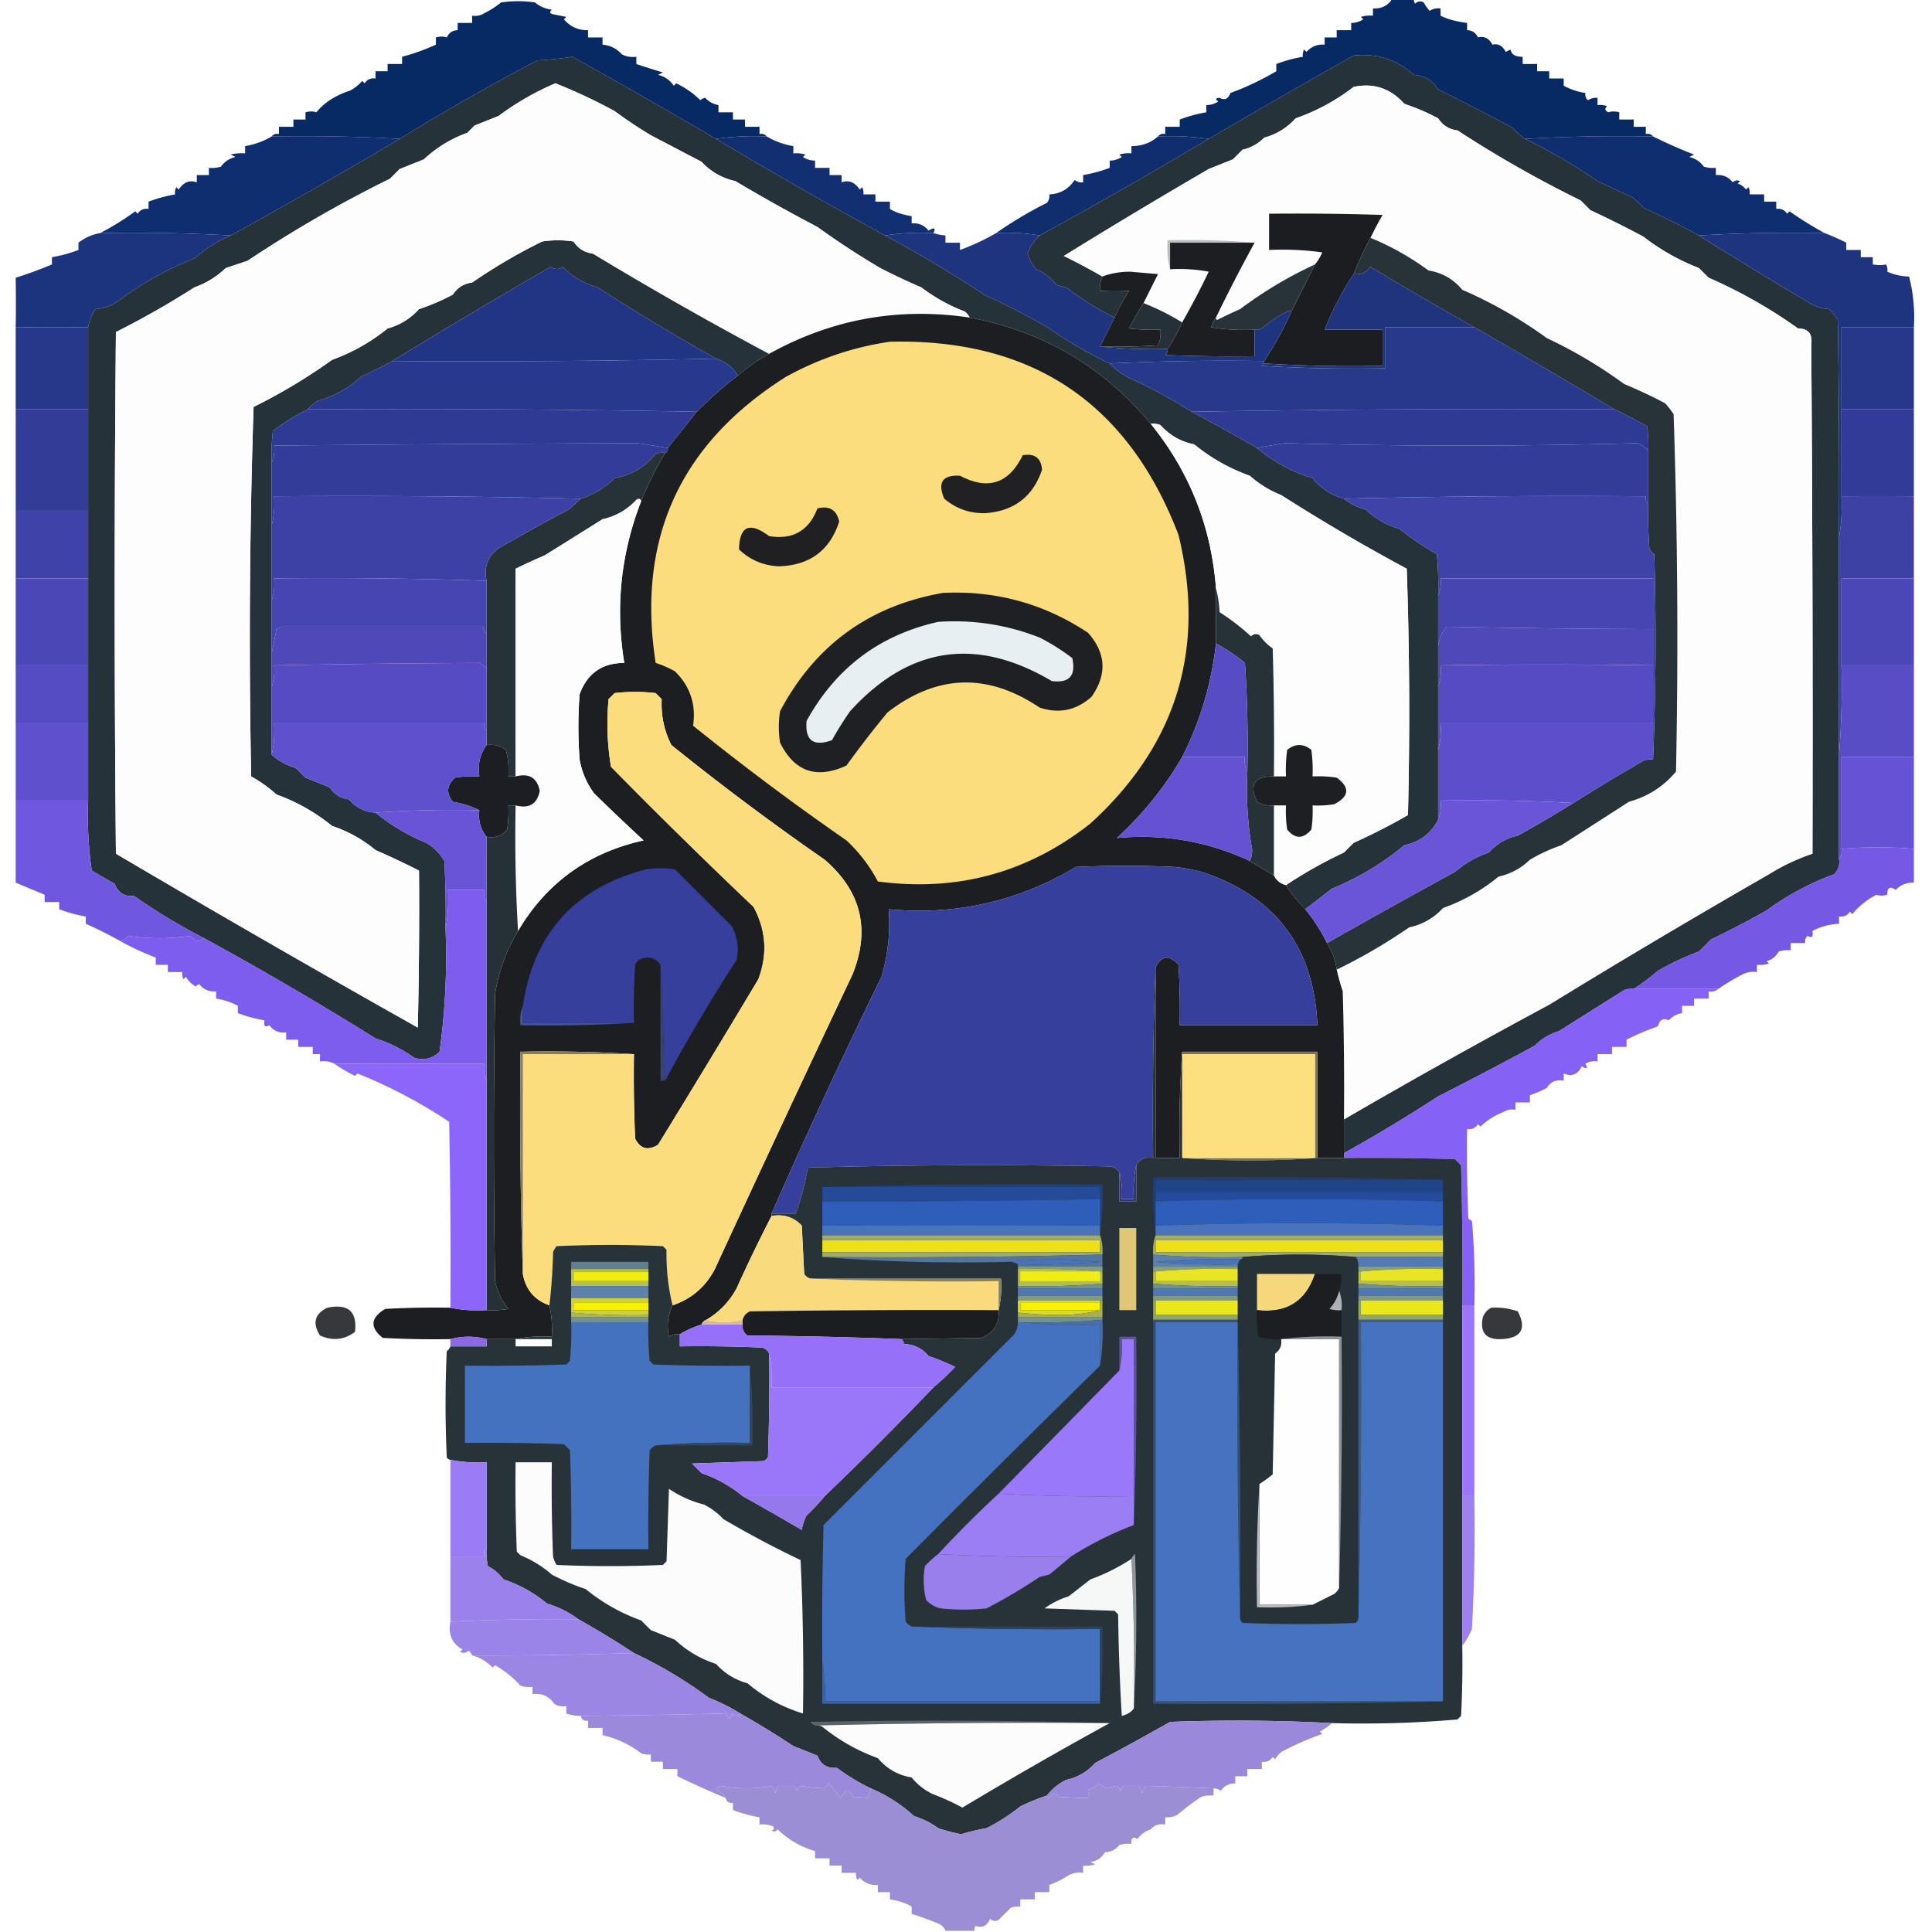 <?xml version="1.0" encoding="UTF-8"?><svg xmlns="http://www.w3.org/2000/svg" width="800" height="800" style="shape-rendering:geometricPrecision;text-rendering:geometricPrecision;image-rendering:optimizeQuality;fill-rule:evenodd;clip-rule:evenodd"><path style="opacity:1" fill="#263239" d="M631.5 57.5a226.654 226.654 0 0 1 30 17.5l15 7 4 4a329.667 329.667 0 0 1 23 11.5 2083.255 2083.255 0 0 0 45 27.5c2.71 1.747 5.71 2.747 9 3a36.078 36.078 0 0 1 3.5 4.5c.5 29.998.667 59.998.5 90v133c.396 2.544-.271 4.711-2 6.5a113.606 113.606 0 0 0-28 15 377.475 377.475 0 0 1-23 12l-5 5a112.343 112.343 0 0 0-17 8 98.54 98.54 0 0 1-10 7.5 8.43 8.43 0 0 0-4 .5 10892.14 10892.14 0 0 0-27 17c-3.81 1.13-7.143 3.13-10 6a1614.434 1614.434 0 0 1-40 21 649.768 649.768 0 0 1-39 23.5v-14a2926.69 2926.69 0 0 1 85-47.5 3660.5 3660.5 0 0 1 91-54 84.545 84.545 0 0 1 18-8.5c.167-70.334 0-140.667-.5-211 .564-4.29-1.269-6.457-5.5-6.5a203.265 203.265 0 0 0-37-21l-4-4a91.311 91.311 0 0 1-23-13 457.332 457.332 0 0 0-22-11l-4-4a483.026 483.026 0 0 1-51-29c-3.415-.406-6.082-2.072-8-5a90.401 90.401 0 0 0-14-6c-5.722-6.435-12.722-8.768-21-7-7.36 5.663-15.36 9.996-24 13-3.619 3.977-7.952 6.644-13 8-2.537 2.546-5.537 4.212-9 5l-4 4-10 4a2551.356 2551.356 0 0 0-60 36 247.275 247.275 0 0 1 16 8.5c-.841 1.879-1.175 3.879-1 6 4.13-.251 8.13-.251 12 0a88.153 88.153 0 0 0-6 11 125.293 125.293 0 0 1-20-12.5l-4-1c-2.287-2.962-5.12-5.129-8.5-6.5-1.633-1.953-2.799-4.12-3.5-6.5 1.046-2.886 2.713-5.386 5-7.5a2196.258 2196.258 0 0 0 70-40 3916.491 3916.491 0 0 1 60-34.5c9.584-1.031 17.918 1.636 25 8 4.302.286 7.635 2.286 10 6a1126.1 1126.1 0 0 1 31 16 31.418 31.418 0 0 0 5 4.5Z"/><path style="opacity:1" fill="#263239" d="M296.5 57.5a2093.574 2093.574 0 0 0 70 40 518.075 518.075 0 0 1 41 24.5 312.387 312.387 0 0 1 27 14 168.046 168.046 0 0 0 25 14.5 35.406 35.406 0 0 0 7 5.5 211.964 211.964 0 0 1 27 14.5 960.746 960.746 0 0 1 27 15c6.761 5.716 14.428 9.883 23 12.5 3.486 4.207 7.819 7.04 13 8.5 2.619 2.085 5.619 3.585 9 4.5 4.015 3.785 8.681 6.452 14 8a122.618 122.618 0 0 0 15.5 10.5c.499 5.657.666 11.324.5 17v93c-2.961 5.659-7.627 9.159-14 10.5a114.425 114.425 0 0 1-30 18 1235.95 1235.95 0 0 0-11 8.5 57.731 57.731 0 0 1-8-10 186.207 186.207 0 0 1 24-13.5l4-4a249.84 249.84 0 0 0 22.5-11.5c.833-34.005.667-68.005-.5-102a803.828 803.828 0 0 1-52-30.5c-4.758-1.884-9.092-4.551-13-8-8.449-3.02-16.115-7.353-23-13-5.521-1.096-10.187-3.762-14-8a8.43 8.43 0 0 0-4-.5c-19.682-23.676-44.682-38.343-75-44-.453-.958-1.119-1.792-2-2.5a71.52 71.52 0 0 1-18-10 265.064 265.064 0 0 1-17-8 337.282 337.282 0 0 1-26-17 731.874 731.874 0 0 1-34-19c-5.487-1.208-10.154-3.875-14-8a24672.35 24672.35 0 0 1-21-11 179.568 179.568 0 0 1-15-10A228.066 228.066 0 0 0 230 34.5 112.066 112.066 0 0 0 206.5 48l-10 4-3 3c-6.771 2.445-12.771 6.111-18 11l-10 4-4 4a520.666 520.666 0 0 0-59 34l-9 3c-3.796 3.592-8.13 6.259-13 8A361.546 361.546 0 0 1 48 137.5c-.667 72-.667 144 0 216a7214.146 7214.146 0 0 0 125 72c.5-21.664.667-43.331.5-65a340.197 340.197 0 0 0-18-8.5 55.63 55.63 0 0 0-18-10 78.488 78.488 0 0 0-23-13 56.965 56.965 0 0 0-10.5-7.5 2946.23 2946.23 0 0 1 1-153 230.435 230.435 0 0 0 32.5-19.5c8.372-3.019 16.038-7.352 23-13 5.093-1.382 9.426-4.049 13-8a90.42 90.42 0 0 0 14-6c1.918-2.928 4.585-4.594 8-5a226.438 226.438 0 0 1 29-17 42.498 42.498 0 0 1 13 0c1.918 2.928 4.585 4.594 8 5a1566.61 1566.61 0 0 0 73 41.5 82.955 82.955 0 0 0-13 9c-2.07-3.39-5.07-5.723-9-7a925.17 925.17 0 0 1-49-29.5c-5.603-1.533-10.436-4.366-14.5-8.5-1.604 1.149-3.27 1.149-5 0a2990.282 2990.282 0 0 0-65.5 39 288.418 288.418 0 0 1-13 6.5c-5.201 4.797-11.201 8.13-18 10-1.593.949-2.926 2.115-4 3.5a84.306 84.306 0 0 0-14.5 9 84.902 84.902 0 0 0-.5 13v121c2.791 2.568 6.124 4.401 10 5.5l4 4 10 4c1.918 2.928 4.585 4.594 8 5 2.902 3.41 6.568 5.243 11 5.5 6.336 5.182 13.336 9.349 21 12.5a20.231 20.231 0 0 1 7.5 7.5c.5 9.327.666 18.661.5 28 .689 17.198-.144 34.198-2.5 51-2.909 2.894-6.409 3.727-10.5 2.5-4.863-3.51-10.196-6.177-16-8a1406.405 1406.405 0 0 0-71-41.5 249 249 0 0 1-29-17.5c-3.96.349-6.626-1.317-8-5l-9.5-5.5a157.69 157.69 0 0 1-1.5-29v-196c.533-2.622 1.533-5.122 3-7.5 3.29-.253 6.29-1.253 9-3a133.395 133.395 0 0 1 32-18c4.616-4.007 9.616-7.174 15-9.5a2359.02 2359.02 0 0 0 70-40 954.657 954.657 0 0 1 57-32.5c4.872-.246 9.705-.746 14.5-1.5a2993.856 2993.856 0 0 1 59.5 34Z"/><path style="opacity:1" fill="#072a65" d="M317.5 56.5c-7.187-.325-14.187.009-21 1a2993.856 2993.856 0 0 0-59.5-34 138.219 138.219 0 0 1-14.5 1.5 954.657 954.657 0 0 0-57 32.5 702.833 702.833 0 0 0-53-1c.709-.904 1.709-1.237 3-1v-3h6v-3h5v-3c1.701-.466 3.201-.466 4.5 0 3.279-4.047 7.946-7.047 14-9a18.264 18.264 0 0 0 5-4l1 1c1.049-1.607 2.549-2.273 4.5-2v-3h5v-3h6v-3c4.612-1.195 9.279-2.862 14-5v-3c1.701-.466 3.201-.466 4.5 0 .908-1.939 2.408-2.939 4.5-3v-3h6v-3c1.788.285 3.455-.048 5-1a38.767 38.767 0 0 0 7-4.5 49.25 49.25 0 0 1 14 0c2.025 1.677 4.359 2.677 7 3-1.134 1.016-.801 1.683 1 2l5 1-1 1c2.622 3.073 5.955 4.573 10 4.5v3h6v3c3.191.262 5.858 1.596 8 4a9.864 9.864 0 0 0 6 1v3c3.58 1.22 7.247 2.386 11 3.5l-2 1c2.767.678 4.934 2.178 6.5 4.5l1-1c3.769 1.797 7.102 4.13 10 7a3.942 3.942 0 0 1 2-1c1.482 1.612 3.315 2.612 5.5 3v3h6v3h5v3h6v3c1.291-.237 2.291.096 3 1ZM576.5-.5h9a2.429 2.429 0 0 0 .5 2c1.049-1.017 2.216-1.184 3.5-.5a20.495 20.495 0 0 0 2.5 3.5c1.356-.88 2.856-1.214 4.5-1v3c2.822 1.432 6.489 2.432 11 3v3c2.092.061 3.592 1.061 4.5 3 2.537-.677 4.537.323 6 3 2.361-.566 4.194.434 5.5 3l2-1c.35 2.067 2.017 3.067 5 3v3h6v3h5v3h6v3a27.247 27.247 0 0 0 9 3c-.219 1.175.114 2.175 1 3a6.846 6.846 0 0 1 4-1v3a8.435 8.435 0 0 1 4 .5c-1.154.914-.987 1.747.5 2.5 1.299-.466 2.799-.466 4.5 0v3h6v3h5v3c1.291-.237 2.291.096 3 1a702.833 702.833 0 0 0-53 1 31.418 31.418 0 0 1-5-4.5 1126.1 1126.1 0 0 0-31-16c-2.365-3.714-5.698-5.714-10-6-7.082-6.364-15.416-9.031-25-8a3916.491 3916.491 0 0 0-60 34.5c-6.813-.991-13.813-1.325-21-1 .709-.904 1.709-1.237 3-1v-3h6v-3a59.031 59.031 0 0 1 11-3v-3c1.808.009 3.475-.491 5-1.5-1.388-.89-1.222-1.39.5-1.5 2.071 1.167 3.571.5 4.5-2 6.434-2.343 12.767-5.343 19-9v-3a59.031 59.031 0 0 1 11-3 4.934 4.934 0 0 1 .5-3l1 1c1.995-2.247 4.495-3.247 7.5-3v-3h5v-3h6v-3c1.808.009 3.475-.491 5-1.5l-1-1a12.936 12.936 0 0 1 5-.5v-3c3.552.188 6.219-1.145 8-4Z"/><path style="opacity:1" fill="#fdfdfd" d="M401.5 131.5c-29.431-4.379-57.098.621-83 15a1566.61 1566.61 0 0 1-73-41.5c-3.415-.406-6.082-2.072-8-5a42.498 42.498 0 0 0-13 0 226.438 226.438 0 0 0-29 17c-3.415.406-6.082 2.072-8 5a90.42 90.42 0 0 1-14 6c-3.574 3.951-7.907 6.618-13 8-6.962 5.648-14.628 9.981-23 13a230.435 230.435 0 0 1-32.5 19.5 2946.23 2946.23 0 0 0-1 153 56.965 56.965 0 0 1 10.5 7.5 78.488 78.488 0 0 1 23 13 55.63 55.63 0 0 1 18 10 340.197 340.197 0 0 1 18 8.5c.167 21.669 0 43.336-.5 65a7214.146 7214.146 0 0 1-125-72c-.667-72-.667-144 0-216A361.546 361.546 0 0 0 80.5 119c4.87-1.741 9.204-4.408 13-8l9-3a520.666 520.666 0 0 1 59-34l4-4 10-4c5.229-4.889 11.229-8.555 18-11l3-3 10-4A112.066 112.066 0 0 1 230 34.5 228.066 228.066 0 0 1 254.5 46a179.568 179.568 0 0 0 15 10 24672.35 24672.35 0 0 0 21 11c3.846 4.125 8.513 6.792 14 8a731.874 731.874 0 0 0 34 19 337.282 337.282 0 0 0 26 17 265.064 265.064 0 0 0 17 8 71.52 71.52 0 0 0 18 10c.881.708 1.547 1.542 2 2.5ZM556.5 463.5c.167-17.67 0-35.336-.5-53a90.583 90.583 0 0 1-2.5-9 226.794 226.794 0 0 0 30-17.5c5.503-1.171 10.17-3.837 14-8 8.461-3.02 16.128-7.353 23-13 5.015-1.128 9.348-3.461 13-7a70.148 70.148 0 0 1 13-6c9.313-5.969 18.646-11.969 28-18 7.819-2.16 14.319-6.327 19.5-12.5.99-49.416.657-98.75-1-148a36.078 36.078 0 0 0-3.5-4.5 197.694 197.694 0 0 0-17-8 193.115 193.115 0 0 0-32-19 182.852 182.852 0 0 0-35-20c-3.671-4.417-8.338-7.083-14-8-7.559-5.549-15.559-10.049-24-13.5a129.685 129.685 0 0 1 5-9.5c-15.663-.5-31.33-.667-47-.5v15c7.363-.331 14.697.003 22 1a18.67 18.67 0 0 1-3 5c-10.893 5.023-21.226 11.189-31 18.5a201.903 201.903 0 0 0-9.5 4.5c-.399-.228-.565-.562-.5-1a678.892 678.892 0 0 1 16-31c-11.822-.995-23.822-1.328-36-1-.317 4.202.017 8.202 1 12a64.873 64.873 0 0 1 16 1 312.11 312.11 0 0 1-11 21 102.168 102.168 0 0 0-16-8l6-12-11.5-1c-4.229.01-8.062.677-11.5 2a247.275 247.275 0 0 0-16-8.5 2551.356 2551.356 0 0 1 60-36l10-4 4-4c3.463-.788 6.463-2.454 9-5 5.048-1.356 9.381-4.023 13-8 8.64-3.004 16.64-7.337 24-13 8.278-1.768 15.278.565 21 7a90.401 90.401 0 0 1 14 6c1.918 2.928 4.585 4.594 8 5a483.026 483.026 0 0 0 51 29l4 4a457.332 457.332 0 0 1 22 11 91.311 91.311 0 0 0 23 13l4 4a203.265 203.265 0 0 1 37 21c4.231.043 6.064 2.21 5.5 6.5.5 70.333.667 140.666.5 211a84.545 84.545 0 0 0-18 8.5 3660.5 3660.5 0 0 0-91 54 2926.69 2926.69 0 0 0-85 47.5Z"/><path style="opacity:1" fill="#0f2e6f" d="M112.5 56.5c17.841-.33 35.508.003 53 1a2359.02 2359.02 0 0 1-70 40 729.596 729.596 0 0 0-54-1 110.94 110.94 0 0 0 14.5-9l1 1c1.049-1.607 2.549-2.273 4.5-2v-3a59.029 59.029 0 0 1 11-3 4.932 4.932 0 0 1 .5-3l1 1c2.015-3.065 4.515-4.065 7.5-3v-3h5v-3c1.7.16 3.366-.007 5-.5 1.478-2.057 3.478-3.39 6-4l-2-1a18.436 18.436 0 0 1 6-.5v-3c3.973-.665 7.64-1.999 11-4Z"/><path style="opacity:1" fill="#102e6e" d="M479.5 56.5c7.187-.325 14.187.009 21 1a2196.258 2196.258 0 0 1-70 40c-5.81-.99-11.81-1.323-18-1a162.94 162.94 0 0 1 21-12.5c.837-1.011 1.17-2.178 1-3.5 4.493-.216 7.993-2.216 10.5-6 1.011.837 2.178 1.17 3.5 1v-3a59.031 59.031 0 0 0 11-3v-3c1.808.009 3.475-.491 5-1.5l-1-1a12.935 12.935 0 0 1 5-.5v-3c4.262.016 7.929-1.317 11-4Z"/><path style="opacity:1" fill="#0f2e6f" d="M631.5 57.5a702.833 702.833 0 0 1 53-1 197.803 197.803 0 0 0 17 7.5l-2 1c2.522.61 4.522 1.943 6 4 1.634.493 3.301.66 5 .5v3c2.908-.238 5.242.762 7 3 .951-.826 1.951-.992 3-.5l-1 1a6.977 6.977 0 0 1 3.5 2.5l1-1c.483.948.649 1.948.5 3h6v3h5v3c1.951-.273 3.451.393 4.5 2l1-1c4.693 3.28 9.526 6.28 14.5 9a676.57 676.57 0 0 0-52 1 329.667 329.667 0 0 0-23-11.5l-4-4-15-7a226.654 226.654 0 0 0-30-17.5Z"/><path style="opacity:1" fill="#112f71" d="M296.5 57.5c6.813-.991 13.813-1.325 21-1 3.36 2.001 7.027 3.335 11 4v3c1.699-.16 3.366.007 5 .5l-1 1c1.525 1.009 3.192 1.509 5 1.5v3h6v3h5v3c2.985-1.065 5.485-.065 7.5 3l1-1c.483.948.649 1.948.5 3h5v3h6v3c2.133 1.386 5.133 2.386 9 3v3c2.908-.238 5.242.762 7 3 2.386-1.488 3.052-1.155 2 1-6.854-.324-13.521.01-20 1a2093.574 2093.574 0 0 1-70-40Z"/><path style="opacity:1" fill="#1c1d21" d="M567.5 98.5a155.307 155.307 0 0 0-7 15 125.814 125.814 0 0 0-12 23h24v15a600.937 600.937 0 0 1-49-1v-1a144.306 144.306 0 0 0 11-20l10-20a18.67 18.67 0 0 0 3-5 121.862 121.862 0 0 0-22-1v-15c15.67-.167 31.337 0 47 .5a129.685 129.685 0 0 0-5 9.5Z"/><path style="opacity:1" fill="#bcbdbe" d="M519.5 100.5h-35v11c-.983-3.798-1.317-7.798-1-12 12.178-.328 24.178.005 36 1Z"/><path style="opacity:1" fill="#273239" d="M567.5 98.5c8.441 3.451 16.441 7.951 24 13.5 5.662.917 10.329 3.583 14 8a182.852 182.852 0 0 1 35 20 193.115 193.115 0 0 1 32 19 197.694 197.694 0 0 1 17 8 36.078 36.078 0 0 1 3.5 4.5c1.657 49.25 1.99 98.584 1 148-5.181 6.173-11.681 10.34-19.5 12.5a12318.477 12318.477 0 0 1-28 18 70.148 70.148 0 0 0-13 6c-3.652 3.539-7.985 5.872-13 7-6.872 5.647-14.539 9.98-23 13-3.83 4.163-8.497 6.829-14 8a226.794 226.794 0 0 1-30 17.5 27.36 27.36 0 0 0-4-11 3609.552 3609.552 0 0 1 53-29.5c4.117-3.541 8.784-6.208 14-8 3.25-3.637 7.25-5.97 12-7a523.432 523.432 0 0 0 23-13.5 855.366 855.366 0 0 1 29-17.5 8.43 8.43 0 0 1 4-.5 1207.01 1207.01 0 0 0 .5-85l-2-2c-.5-6.325-.666-12.658-.5-19v-22a50.464 50.464 0 0 0-.5-10 270.207 270.207 0 0 0-13.5-7 3925.91 3925.91 0 0 0-58-34 1435.31 1435.31 0 0 1-43-25c-1.746 2.354-4.079 3.354-7 3a155.307 155.307 0 0 1 7-15Z"/><path style="opacity:1" fill="#1d1e22" d="M519.5 100.5a678.892 678.892 0 0 0-16 31c-.839 1.141-1.506 2.474-2 4a81.883 81.883 0 0 0 18 1v11c-12.338.167-24.671 0-37-.5.752-.671 1.086-1.504 1-2.5a86.664 86.664 0 0 0 6-11 312.11 312.11 0 0 0 11-21 64.873 64.873 0 0 0-16-1v-11h35Z"/><path style="opacity:1" fill="#273339" d="m544.5 109.5-10 20c.065-.438-.101-.772-.5-1-4.107 2-7.94 4.5-11.5 7.5a4.934 4.934 0 0 1-3 .5 81.883 81.883 0 0 1-18-1c.494-1.526 1.161-2.859 2-4-.065.438.101.772.5 1a201.903 201.903 0 0 1 9.5-4.5c9.774-7.311 20.107-13.477 31-18.5Z"/><path style="opacity:1" fill="#1c1e22" d="M473.5 125.5a158.408 158.408 0 0 0-6 10.5c4.321.499 8.654.666 13 .5.256 2.292-.077 4.459-1 6.5-7.993.5-15.993.666-24 .5l6-12a88.153 88.153 0 0 1 6-11 95.686 95.686 0 0 0-12 0c-.175-2.121.159-4.121 1-6 3.438-1.323 7.271-1.99 11.5-2l11.5 1-6 12Z"/><path style="opacity:1" fill="#1c337d" d="M41.5 96.5c18.174-.33 36.174.003 54 1-5.384 2.326-10.384 5.493-15 9.5a133.395 133.395 0 0 0-32 18c-2.71 1.747-5.71 2.747-9 3-1.467 2.378-2.467 4.878-3 7.5-9.79-.063-19.79-.063-30 0 .11-6.984.11-13.818 0-20.5a169.104 169.104 0 0 0 15-5.5v-3a58.967 58.967 0 0 0 11-3v-3c2.656-2.068 5.656-3.401 9-4Z"/><path style="opacity:1" fill="#263039" d="M473.5 125.5a102.168 102.168 0 0 1 16 8 86.664 86.664 0 0 1-6 11 222.268 222.268 0 0 1-28-1c8.007.166 16.007 0 24-.5.923-2.041 1.256-4.208 1-6.5a84.902 84.902 0 0 1-13-.5 158.408 158.408 0 0 1 6-10.5Z"/><path style="opacity:1" fill="#1f347d" d="M610.5 135.5h-37v17a651.277 651.277 0 0 1-51-1c.124-.607.457-.94 1-1a600.937 600.937 0 0 0 49 1v-15h-24a125.814 125.814 0 0 1 12-23c2.921.354 5.254-.646 7-3a1435.31 1435.31 0 0 0 43 25Z"/><path style="opacity:1" fill="#1e347e" d="M755.5 96.5a92.262 92.262 0 0 1 9 4v3h6v3h5v3c2.041.354 3.874.354 5.5 0 .483.948.649 1.948.5 3 2.836 1.276 5.836 1.942 9 2 1.758 6.835 2.425 13.835 2 21h-30v70c.322 5.858-.011 11.525-1 17 .167-30.002 0-60.002-.5-90a36.078 36.078 0 0 0-3.5-4.5c-3.29-.253-6.29-1.253-9-3a2083.255 2083.255 0 0 1-45-27.5 676.57 676.57 0 0 1 52-1Z"/><path style="opacity:.998" fill="#1d1e22" d="M401.5 131.5c30.318 5.657 55.318 20.324 75 44 16.048 19.8 25.048 42.467 27 68v23c-1.848 16.542-6.515 32.208-14 47-7.239 12.424-16.239 23.591-27 33.5 19.297-1.785 37.63 1.382 55 9.5 3.325 1.997 6.659 3.997 10 6 1.085 2.087 2.751 3.42 5 4a57.731 57.731 0 0 0 8 10 75.717 75.717 0 0 1 9 14 27.36 27.36 0 0 1 4 11 90.583 90.583 0 0 0 2.5 9c.5 17.664.667 35.33.5 53v16h-11v-44h-56a484.723 484.723 0 0 0-1 44h-10v-79c2.547-4.89 5.714-5.223 9.5-1 .5 8.327.666 16.66.5 25h57c-1.373-32.253-17.373-53.42-48-63.5a73.619 73.619 0 0 0-11-2 420.29 420.29 0 0 0-41 0c-23.901 14.266-49.734 20.1-77.5 17.5.69 9.456-.31 18.789-3 28a2634.146 2634.146 0 0 0-45.5 98v1a623.91 623.91 0 0 0-14.5 30c-2.997 5.496-7.163 9.829-12.5 13-1 .333-1.667 1-2 2-3.244.963-6.244 2.296-9 4-1.644-.214-3.144.12-4.5 1-.998-4.644-.498-8.977 1.5-13 7.804-2.633 13.638-7.633 17.5-15a13280.159 13280.159 0 0 1 57-122c7.465-18.598 3.632-34.432-11.5-47.5a1097.93 1097.93 0 0 1-63.5-47.5c-3.001-5.926-4.335-12.26-4-19l-2.5-2.5a72.464 72.464 0 0 0-17 0l-2.5 2.5a107.618 107.618 0 0 0 1 28 2424.346 2424.346 0 0 0 59 58c5.228 9.652 5.895 19.652 2 30a7110.904 7110.904 0 0 1-41.5 68.5c-4.162 2.572-7.328 1.738-9.5-2.5a612.388 612.388 0 0 1-.5-35 552.805 552.805 0 0 0-47-1 2117.57 2117.57 0 0 0 1 92c1.16 6.491 4.827 10.824 11 13a46.809 46.809 0 0 1 1 13c-5.195-.321-10.195.013-15 1h-12c-5-1.333-10-1.333-15 0-9.339.166-18.673 0-28-.5-5.432-4.324-5.099-8.324 1-12 8.994-.5 17.994-.666 27-.5 4.805.987 9.805 1.321 15 1a40.914 40.914 0 0 0 9-.5c-2.763-3.361-4.597-7.195-5.5-11.5a3538.73 3538.73 0 0 1 0-119c1.501-9.343 4.668-18.009 9.5-26 11.814-19.958 29.148-32.458 52-37.5a894.604 894.604 0 0 1-20.5-19.5c-3.09-4.182-5.09-8.849-6-14-.667-9-.667-18 0-27 3.144-8.654 9.311-12.987 18.5-13-3.764-22.981-1.431-45.315 7-67a140.01 140.01 0 0 1 10-20c.838-.342 1.172-1.008 1-2 3.97-4.976 7.97-9.976 12-15a180.487 180.487 0 0 1 17-15 82.955 82.955 0 0 1 13-9c25.902-14.379 53.569-19.379 83-15Z"/><path style="opacity:1" fill="#223584" d="M296.5 148.5a4524.43 4524.43 0 0 1-134 1 2990.282 2990.282 0 0 1 65.5-39c1.73 1.149 3.396 1.149 5 0 4.064 4.134 8.897 6.967 14.5 8.5a925.17 925.17 0 0 0 49 29.5Z"/><path style="opacity:1" fill="#1f347e" d="M366.5 97.5c6.479-.99 13.146-1.324 20-1 1.617.538 3.284.871 5 1v3h6v3a91.287 91.287 0 0 0 15-7c6.19-.323 12.19.01 18 1-2.287 2.114-3.954 4.614-5 7.5.701 2.38 1.867 4.547 3.5 6.5 3.38 1.371 6.213 3.538 8.5 6.5l4 1a125.293 125.293 0 0 0 20 12.5l-6 12a222.268 222.268 0 0 0 28 1c.086.996-.248 1.829-1 2.5 12.329.5 24.662.667 37 .5v-11a4.934 4.934 0 0 0 3-.5c3.56-3 7.393-5.5 11.5-7.5.399.228.565.562.5 1a144.306 144.306 0 0 1-11 20c-21.507-.331-42.84.003-64 1a168.046 168.046 0 0 1-25-14.5 312.387 312.387 0 0 0-27-14 518.075 518.075 0 0 0-41-24.5Z"/><path style="opacity:1" fill="#fbdd7e" d="M368.5 141.5c58.768-1.381 98.601 25.286 119.5 80 11.433 47.116-.734 86.949-36.5 119.5-25.825 20.373-55.159 28.373-88 24a63.669 63.669 0 0 0-13-17 1097.93 1097.93 0 0 1-63.5-47.5c1.261-8.844-1.239-16.344-7.5-22.5a42.638 42.638 0 0 0-8-3.5c-7.957-51.258 10.043-90.758 54-118.5 13.576-7.467 27.91-12.301 43-14.5Z"/><path style="opacity:1" fill="#27388b" d="M36.5 135.5v34h-30v-34c10.21-.063 20.21-.063 30 0Z"/><path style="opacity:1" fill="#28388c" d="M296.5 148.5c3.93 1.277 6.93 3.61 9 7a180.487 180.487 0 0 0-17 15 6481.967 6481.967 0 0 0-161-1c1.074-1.385 2.407-2.551 4-3.5 6.799-1.87 12.799-5.203 18-10a288.418 288.418 0 0 0 13-6.5 4524.43 4524.43 0 0 0 134-1Z"/><path style="opacity:1" fill="#28388b" d="M610.5 135.5a3925.91 3925.91 0 0 1 58 34 7659.168 7659.168 0 0 0-175 1 211.964 211.964 0 0 0-27-14.5 35.406 35.406 0 0 1-7-5.5c21.16-.997 42.493-1.331 64-1v1c-.543.06-.876.393-1 1a651.277 651.277 0 0 0 51 1v-17h37Z"/><path style="opacity:1" fill="#27388b" d="M792.5 135.5v34h-30v-34h30Z"/><path style="opacity:1" fill="#2e3a93" d="M127.5 169.5c53.836-.332 107.503.001 161 1-4.03 5.024-8.03 10.024-12 15a632.785 632.785 0 0 0-12.5-2c-49.591.185-99.758.518-150.5 1 .302 2.559-.032 4.893-1 7a84.902 84.902 0 0 1 .5-13 84.306 84.306 0 0 1 14.5-9ZM493.5 170.5a7659.168 7659.168 0 0 1 175-1 270.207 270.207 0 0 1 13.5 7c.498 3.317.665 6.65.5 10-1.249-1.278-2.749-2.278-4.5-3a2665.666 2665.666 0 0 1-146 0 493.088 493.088 0 0 0-11.5 2 960.746 960.746 0 0 0-27-15Z"/><path style="opacity:1" fill="#fdfdfd" d="M476.5 175.5a8.43 8.43 0 0 1 4 .5c3.813 4.238 8.479 6.904 14 8 6.885 5.647 14.551 9.98 23 13 3.908 3.449 8.242 6.116 13 8a803.828 803.828 0 0 0 52 30.5 1734.395 1734.395 0 0 1 .5 102 249.84 249.84 0 0 1-22.5 11.5l-4 4a186.207 186.207 0 0 0-24 13.5c-2.249-.58-3.915-1.913-5-4v-29h5c-.165 3.35.002 6.683.5 10 3.286 3.985 6.619 3.985 10 0 .498-3.317.665-6.65.5-10a40.914 40.914 0 0 0 9-.5c6.234-3.237 6.567-6.904 1-11a50.464 50.464 0 0 0-10-.5 60.931 60.931 0 0 0-.5-11c-3.333-2.667-6.667-2.667-10 0a60.931 60.931 0 0 0-.5 11h-5c.167-17.67 0-35.336-.5-53-2.167-1.5-4-3.333-5.5-5.5-1.284-.684-2.451-.517-3.5.5a92.35 92.35 0 0 0-13-10c-.179-3.525-.679-6.859-1.5-10-1.952-25.533-10.952-48.2-27-68Z"/><path style="opacity:1" fill="#333d99" d="M276.5 185.5c.172.992-.162 1.658-1 2a8.43 8.43 0 0 0-4 .5c-4.461 5.477-10.128 8.811-17 10-3.972 4.039-8.639 6.872-14 8.5a4031.82 4031.82 0 0 0-127-1c.317 4.202-.017 8.202-1 12v-26c.968-2.107 1.302-4.441 1-7 50.742-.482 100.909-.815 150.5-1 4.268.64 8.435 1.307 12.5 2ZM682.5 186.5v22c-.904-.709-1.237-1.709-1-3-41.837-.332-83.503.001-125 1-5.181-1.46-9.514-4.293-13-8.5-8.572-2.617-16.239-6.784-23-12.5a493.088 493.088 0 0 1 11.5-2 2665.666 2665.666 0 0 0 146 0c1.751.722 3.251 1.722 4.5 3Z"/><path style="opacity:1" fill="#333d98" d="M6.5 169.5h30v42h-30v-42Z"/><path style="opacity:1" fill="#323c98" d="M762.5 169.5h30v36c-9.82-.087-19.82-.087-30 0v-36Z"/><path style="opacity:1" fill="#263238" d="M275.5 187.5a140.01 140.01 0 0 0-10 20c-.397-1.025-1.063-1.192-2-.5-3.846 4.125-8.513 6.792-14 8a6204.11 6204.11 0 0 1-24 15 239.706 239.706 0 0 0-12 5.5v86h-3a34.301 34.301 0 0 0-1-11c-2.351-1.729-5.018-2.396-8-2v-68c-1.222-5.666.445-10.166 5-13.5a845.012 845.012 0 0 1 29-16 208.311 208.311 0 0 0 5-4.5c5.361-1.628 10.028-4.461 14-8.5 6.872-1.189 12.539-4.523 17-10a8.43 8.43 0 0 1 4-.5Z"/><path style="opacity:1" fill="#212123" d="M423.5 188.5c4.935-.877 7.602 1.123 8 6-3.787 11.157-11.62 17.157-23.5 18-6.449.14-12.116-1.86-17-6-2.892-6.763-.725-9.93 6.5-9.5 11.585 6.104 20.251 3.27 26-8.5Z"/><path style="opacity:1" fill="#fdfdfd" d="M265.5 207.5c-8.431 21.685-10.764 44.019-7 67-9.189.013-15.356 4.346-18.5 13-.667 9-.667 18 0 27 .91 5.151 2.91 9.818 6 14a894.604 894.604 0 0 0 20.5 19.5c-22.852 5.042-40.186 17.542-52 37.5a676.419 676.419 0 0 1-1-52c5.601 1.436 8.934-.564 10-6-1.066-5.436-4.399-7.436-10-6v-86a239.706 239.706 0 0 1 12-5.5 6204.11 6204.11 0 0 0 24-15c5.487-1.208 10.154-3.875 14-8 .937-.692 1.603-.525 2 .5Z"/><path style="opacity:1" fill="#202023" d="M338.5 210.5c4.963-1.182 7.963.652 9 5.5-3.875 11.959-12.208 18.126-25 18.5-6.384-.276-11.884-2.609-16.5-7 .2-9.743 4.367-11.576 12.5-5.5 9.786 1.607 16.453-2.227 20-11.5Z"/><path style="opacity:1" fill="#3d41a5" d="M240.5 206.5a208.311 208.311 0 0 1-5 4.5 845.012 845.012 0 0 0-29 16c-4.555 3.334-6.222 7.834-5 13.5a1959.637 1959.637 0 0 0-88-1c.31 3.213-.023 6.213-1 9v-31c.983-3.798 1.317-7.798 1-12a4031.82 4031.82 0 0 1 127 1Z"/><path style="opacity:1" fill="#3e41a4" d="M792.5 205.5v34h-30v36a342.787 342.787 0 0 1-1 37v-90c.989-5.475 1.322-11.142 1-17 10.18-.087 20.18-.087 30 0Z"/><path style="opacity:1" fill="#3f42a8" d="M6.5 211.5h30v28h-30v-28Z"/><path style="opacity:1" fill="#3f42a7" d="M682.5 208.5c-.166 6.342 0 12.675.5 19l2 2c.83 28.503.664 56.836-.5 85v-75h-88c.302 2.559-.032 4.893-1 7a145.053 145.053 0 0 0-.5-17 122.618 122.618 0 0 1-15.5-10.5c-5.319-1.548-9.985-4.215-14-8-3.381-.915-6.381-2.415-9-4.5a3905.727 3905.727 0 0 1 125-1c-.237 1.291.096 2.291 1 3Z"/><path style="opacity:1" fill="#4745b2" d="M201.5 240.5v22c-.768-.763-1.268-1.763-1.5-3h-84a3.647 3.647 0 0 1-1.5 1 624.355 624.355 0 0 1-2 10v-22c.977-2.787 1.31-5.787 1-9 29.407-.325 58.74.009 88 1ZM684.5 260.5c-28.55-.097-57.05-.43-85.5-1-1.892 2.387-3.058 5.053-3.5 8v-21c.968-2.107 1.302-4.441 1-7h88v21Z"/><path style="opacity:1" fill="#1f2023" d="M390.5 245.5c21.855-1.038 41.855 4.462 60 16.5 7.485 8.385 7.985 17.218 1.5 26.5-6.289 5.651-13.456 7.151-21.5 4.5-21.548-14.493-42.548-13.826-63 2a426.915 426.915 0 0 0-17 22c-12.381 5.713-21.548 2.546-27.5-9.5a42.479 42.479 0 0 1 0-13c14.531-27.372 37.031-43.705 67.5-49Z"/><path style="opacity:1" fill="#263238" d="M503.5 243.5c.821 3.141 1.321 6.475 1.5 10a92.35 92.35 0 0 1 13 10c1.049-1.017 2.216-1.184 3.5-.5 1.5 2.167 3.333 4 5.5 5.5.5 17.664.667 35.33.5 53-7.989-.181-10.322 3.319-7 10.5 2.177 1.202 4.511 1.702 7 1.5v29c-3.341-2.003-6.675-4.003-10-6 .658-1.293.992-2.793 1-4.5-1.86-10.647-2.527-21.48-2-32.5a507.128 507.128 0 0 0-1-45 69.186 69.186 0 0 0-12-8v-23Z"/><path style="opacity:1" fill="#e8eff2" d="M388.5 257.5c14.505-.971 28.505 1.196 42 6.5a89.113 89.113 0 0 1 13.5 8.5c1.618 7.295-1.215 10.462-8.5 9.5-31.263-18.479-59.097-14.313-83.5 12.5a140.089 140.089 0 0 0-7.5 12c-7.735 2.758-11.235.091-10.5-8 12.062-21.91 30.229-35.576 54.5-41Z"/><path style="opacity:1" fill="#4e48b9" d="M201.5 262.5v14c-.958-.453-1.792-1.119-2.5-2-28.227.122-56.727.456-85.5 1 .31 3.213-.023 6.213-1 9v-14a624.355 624.355 0 0 0 2-10 3.647 3.647 0 0 0 1.5-1h84c.232 1.237.732 2.237 1.5 3ZM684.5 260.5v15c-29.227-.454-58.56-.454-88 0 .31 3.213-.023 6.213-1 9v-17c.442-2.947 1.608-5.613 3.5-8 28.45.57 56.95.903 85.5 1Z"/><path style="opacity:1" fill="#4b47b6" d="M6.5 239.5h30v36h-30v-36ZM792.5 239.5v36h-30v-36h30Z"/><path style="opacity:1" fill="#fbdd7e" d="M278.5 540.5c-1.805-7.268-2.639-14.935-2.5-23l-1.5-1.5a484.008 484.008 0 0 0-44 0 9.454 9.454 0 0 0-1.5 2.5 238.217 238.217 0 0 1-1.5 22c-6.173-2.176-9.84-6.509-11-13v-91h46c-.167 11.671 0 23.338.5 35 2.172 4.238 5.338 5.072 9.5 2.5a7110.904 7110.904 0 0 0 41.5-68.5c3.895-10.348 3.228-20.348-2-30a2424.346 2424.346 0 0 1-59-58 107.618 107.618 0 0 1-1-28l2.5-2.5a72.464 72.464 0 0 1 17 0l2.5 2.5c-.335 6.74.999 13.074 4 19a1097.93 1097.93 0 0 0 63.5 47.5c15.132 13.068 18.965 28.902 11.5 47.5a13280.159 13280.159 0 0 0-57 122c-3.862 7.367-9.696 12.367-17.5 15Z"/><path style="opacity:1" fill="#554bc2" d="M6.5 275.5h30v24h-30v-24Z"/><path style="opacity:1" fill="#564bc3" d="M201.5 276.5v26c-.904-.709-1.237-1.709-1-3h-87c.318 4.532-.015 8.866-1 13v-28c.977-2.787 1.31-5.787 1-9 28.773-.544 57.273-.878 85.5-1 .708.881 1.542 1.547 2.5 2ZM684.5 275.5v24h-88c.315 3.871-.018 7.538-1 11v-26c.977-2.787 1.31-5.787 1-9 29.44-.454 58.773-.454 88 0Z"/><path style="opacity:1" fill="#584cc4" d="M503.5 266.5a69.186 69.186 0 0 1 12 8 507.128 507.128 0 0 1 1 45c-.961-1.765-1.295-3.765-1-6h-26c7.485-14.792 12.152-30.458 14-47Z"/><path style="opacity:1" fill="#5d4fcb" d="M684.5 299.5v15a8.43 8.43 0 0 0-4 .5 855.366 855.366 0 0 0-29 17.5 756.853 756.853 0 0 0-55-1c.306 2.885-.027 5.552-1 8v-29c.982-3.462 1.315-7.129 1-11h88Z"/><path style="opacity:1" fill="#584dc5" d="M762.5 275.5h30v38h-30v38c.268 1.599-.066 2.932-1 4v-43a342.787 342.787 0 0 0 1-37Z"/><path style="opacity:1" fill="#1d1e24" d="M201.5 308.5c2.982-.396 5.649.271 8 2a34.301 34.301 0 0 1 1 11h3c5.601-1.436 8.934.564 10 6-1.066 5.436-4.399 7.436-10 6h-3a50.464 50.464 0 0 1-.5 10c-2.196 2.625-5.03 3.625-8.5 3-2.556-3.168-3.556-6.834-3-11-3.295-1.648-6.961-2.815-11-3.5-2.843-3.619-2.51-6.952 1-10a50.464 50.464 0 0 1 10-.5c-.762-4.893.238-9.226 3-13Z"/><path style="opacity:1" fill="#1e1f23" d="M527.5 333.5c-2.489.202-4.823-.298-7-1.5-3.322-7.181-.989-10.681 7-10.5h5a60.931 60.931 0 0 1 .5-11c3.333-2.667 6.667-2.667 10 0 .499 3.652.665 7.318.5 11 3.35-.165 6.683.002 10 .5 5.567 4.096 5.234 7.763-1 11a40.914 40.914 0 0 1-9 .5 50.464 50.464 0 0 1-.5 10c-3.381 3.985-6.714 3.985-10 0a50.464 50.464 0 0 1-.5-10h-5Z"/><path style="opacity:1" fill="#5f50cd" d="M6.5 299.5h30v32h-30v-32ZM201.5 302.5v6c-2.762 3.774-3.762 8.107-3 13a50.464 50.464 0 0 0-10 .5c-3.51 3.048-3.843 6.381-1 10 4.039.685 7.705 1.852 11 3.5a462.903 462.903 0 0 0-43 1c-4.432-.257-8.098-2.09-11-5.5-3.415-.406-6.082-2.072-8-5l-10-4-4-4c-3.876-1.099-7.209-2.932-10-5.5.985-4.134 1.318-8.468 1-13h87c-.237 1.291.096 2.291 1 3Z"/><path style="opacity:1" fill="#253137" d="M213.5 333.5a676.419 676.419 0 0 0 1 52c-4.832 7.991-7.999 16.657-9.5 26a3538.73 3538.73 0 0 0 0 119c.903 4.305 2.737 8.139 5.5 11.5a40.914 40.914 0 0 1-9 .5v-196c3.47.625 6.304-.375 8.5-3 .498-3.317.665-6.65.5-10h3Z"/><path style="opacity:1" fill="#6953d7" d="M198.5 335.5c-.556 4.166.444 7.832 3 11v27c-.951-1.419-1.284-3.085-1-5h-15c.321 5.526-.012 10.86-1 16 .166-9.339 0-18.673-.5-28a20.231 20.231 0 0 0-7.5-7.5c-7.664-3.151-14.664-7.318-21-12.5a462.903 462.903 0 0 1 43-1Z"/><path style="opacity:1" fill="#6452d2" d="M489.5 313.5h26c-.295 2.235.039 4.235 1 6-.527 11.02.14 21.853 2 32.5-.008 1.707-.342 3.207-1 4.5-17.37-8.118-35.703-11.285-55-9.5 10.761-9.909 19.761-21.076 27-33.5Z"/><path style="opacity:1" fill="#6a54d8" d="M651.5 332.5a523.432 523.432 0 0 1-23 13.5c-4.75 1.03-8.75 3.363-12 7-5.216 1.792-9.883 4.459-14 8a3609.552 3609.552 0 0 0-53 29.5 75.717 75.717 0 0 0-9-14 1235.95 1235.95 0 0 1 11-8.5 114.425 114.425 0 0 0 30-18c6.373-1.341 11.039-4.841 14-10.5.973-2.448 1.306-5.115 1-8 18.508-.33 36.841.003 55 1Z"/><path style="opacity:1" fill="#6552d4" d="M792.5 313.5v38c-9.893-.879-19.893-.879-30 0v-38h30Z"/><path style="opacity:1" fill="#373f9c" d="M276.5 445.5c-.617.111-1.117.444-1.5 1a1095.91 1095.91 0 0 0-1.5-47c-2.314-3.114-5.314-3.781-9-2a4.457 4.457 0 0 0-1.5 2c-.5 7.993-.666 15.993-.5 24h-46v-7c4.518-30.021 21.518-48.855 51-56.5 4-.667 8-.667 12 0l23.5 23.5c2.374 4.394 3.041 9.06 2 14a699.408 699.408 0 0 0-28.5 48ZM478.5 400.5a1560.835 1560.835 0 0 0-1 79c-3.131-.592-5.464.408-7 3-.986 4.47-1.319 9.137-1 14h-5c.315-3.871-.018-7.538-1-11-.847-1.466-2.18-2.3-4-2.5a2604.563 2604.563 0 0 0-125 .5c-1.144 6.604-2.811 12.937-5 19h-10a2634.146 2634.146 0 0 1 45.5-98c2.69-9.211 3.69-18.544 3-28 27.766 2.6 53.599-3.234 77.5-17.5a420.29 420.29 0 0 1 41 0 73.619 73.619 0 0 1 11 2c30.627 10.08 46.627 31.247 48 63.5h-57c.166-8.34 0-16.673-.5-25-3.786-4.223-6.953-3.89-9.5 1Z"/><path style="opacity:1" fill="#7057df" d="M6.5 331.5h30c-.39 9.733.11 19.4 1.5 29l9.5 5.5c1.374 3.683 4.04 5.349 8 5a249 249 0 0 0 29 17.5c-2.18 1.664-4.013 1.33-5.5-1a85.021 85.021 0 0 1-26 0c-.816 1.323-1.983 1.989-3.5 2-5.077-2.796-9.744-5.129-14-7v-3a58.967 58.967 0 0 1-11-3v-3h-6v-3c-4.013-1.674-8.013-3.341-12-5v-34Z"/><path style="opacity:1" fill="#7559e5" d="M792.5 351.5v14c-3.013-.128-5.513.872-7.5 3-2.411-1.653-3.578-.987-3.5 2-1.701.466-3.201.466-4.5 0-3.844 1.975-7.177 4.642-10 8l-1-1c-1.049 1.607-2.549 2.273-4.5 2v3c-3.937.204-7.604 1.204-11 3 .381 2.442-.286 3.109-2 2-.886.825-1.219 1.825-1 3h-6v3a12.93 12.93 0 0 0-5 .5c-1.079 2.043-2.746 3.376-5 4l1 1a12.93 12.93 0 0 1-5 .5v3a9.86 9.86 0 0 0-6 1c-3.868 2.028-7.201 4.028-10 6h-35a98.54 98.54 0 0 0 10-7.5 112.343 112.343 0 0 1 17-8l5-5a377.475 377.475 0 0 0 23-12 113.606 113.606 0 0 1 28-15c1.729-1.789 2.396-3.956 2-6.5.934-1.068 1.268-2.401 1-4 10.107-.879 20.107-.879 30 0Z"/><path style="opacity:1" fill="#344770" d="M273.5 399.5a1095.91 1095.91 0 0 1 1.5 47c.383-.556.883-.889 1.5-1-.321 1.548-1.321 2.215-3 2v-48Z"/><path style="opacity:1" fill="#40559d" d="M216.5 416.5v7h46a552.805 552.805 0 0 1-47 1c-.306-2.885.027-5.552 1-8Z"/><path style="opacity:1" fill="#7c5dee" d="M201.5 373.5v74c-.968-2.107-1.302-4.441-1-7h-62c-1.765-.961-3.765-1.295-6-1v-3h-3v-3h-6v-3h-5v-3c-2.921.354-5.254-.646-7-3-1.714 1.109-2.381.442-2-2a58.97 58.97 0 0 1-11-3v-3a27.267 27.267 0 0 0-9-3v-3c-2.908.238-5.242-.762-7-3a3.647 3.647 0 0 0-1.5 1c-1.667-1-3-2.333-4-4l-1 1a4.932 4.932 0 0 1-.5-3h-6v-3h-5v-3c-5.582-2.134-10.582-4.467-15-7 1.517-.011 2.684-.677 3.5-2a85.021 85.021 0 0 0 26 0c1.487 2.33 3.32 2.664 5.5 1a1406.405 1406.405 0 0 1 71 41.5c5.804 1.823 11.137 4.49 16 8 4.091 1.227 7.591.394 10.5-2.5 2.356-16.802 3.189-33.802 2.5-51 .988-5.14 1.321-10.474 1-16h15c-.284 1.915.049 3.581 1 5Z"/><path style="opacity:1" fill="#7e744d" d="M489.5 436.5v-1h56v44a392.598 392.598 0 0 1-56 0h55v-43h-55Z"/><path style="opacity:1" fill="#8b7d4f" d="M262.5 436.5h-46v91a2117.57 2117.57 0 0 1-1-92c15.842-.33 31.509.004 47 1Z"/><path style="opacity:1" fill="#fcdf7e" d="M489.5 436.5h55v43h-55v-43Z"/><path style="opacity:1" fill="#8561f6" d="M676.5 409.5h35c-1.068.934-2.401 1.268-4 1v3h-6v3h-5v3c-2.185.388-4.018 1.388-5.5 3-2.278-1.12-3.778-.287-4.5 2.5a101.955 101.955 0 0 0-13 5.5v3h-6v3h-6v3c-1.788-.285-3.455.048-5 1 1.129 2.029.629 2.363-1.5 1-1.712 3.452-4.212 4.452-7.5 3v3c-3.096-.593-5.429.407-7 3a47.25 47.25 0 0 1-7 3v3h-6v3c-1.788-.285-3.455.048-5 1a28.335 28.335 0 0 0-9.5 6l-1-1c-1.049 1.607-2.549 2.273-4.5 2-.167 12.338 0 24.671.5 37 .414.457.914.791 1.5 1a307.162 307.162 0 0 1 1 35h-5c.167-19.336 0-38.67-.5-58l-2.5-2.5c-15.33-.5-30.663-.667-46-.5v-2a649.768 649.768 0 0 0 39-23.5 1614.434 1614.434 0 0 0 40-21c2.857-2.87 6.19-4.87 10-6 9.02-5.698 18.02-11.364 27-17a8.43 8.43 0 0 1 4-.5Z"/><path style="opacity:1" fill="#8c65fb" d="M138.5 440.5h62c-.302 2.559.032 4.893 1 7v95c-5.195.321-10.195-.013-15-1 .167-25.669 0-51.335-.5-77-12.12-8.056-24.787-14.723-38-20l-1 1c-3.119-1.489-5.953-3.156-8.5-5Z"/><path style="opacity:1" fill="#273239" d="M478.5 400.5v79h10a484.723 484.723 0 0 1 1-44v44a392.598 392.598 0 0 0 56 0h11c15.337-.167 30.67 0 46 .5l2.5 2.5c.5 19.33.667 38.664.5 58v141c.166 9.672 0 19.339-.5 29l-1.5 1.5a463.293 463.293 0 0 1-52 1.5 750.264 750.264 0 0 0-67-.5 1147.103 1147.103 0 0 1-31 17c-3.25 3.637-7.25 5.97-12 7-3.193 1.556-5.86 3.723-8 6.5a92.36 92.36 0 0 0-11 4.5 78.988 78.988 0 0 1-14 9 92.109 92.109 0 0 0-10.5 2.5 66.364 66.364 0 0 1-9.5-2.5 35.157 35.157 0 0 0-10-5c-5.375-4.888-11.375-8.721-18-11.5a88.263 88.263 0 0 1-14-8.5c-3.959.349-6.626-1.317-8-5l-10-4a377.247 377.247 0 0 0-22-13.5c-4.028-2.522-8.362-4.688-13-6.5a181.496 181.496 0 0 0-31-18.5 391.609 391.609 0 0 0-23-14c-3.889-2.904-8.222-5.071-13-6.5a55.63 55.63 0 0 0-18-10 18.839 18.839 0 0 0-6.5-5.5 32.462 32.462 0 0 1-.5-8v-35a61.281 61.281 0 0 1-15-1c-.617-.111-1.117-.444-1.5-1a484.008 484.008 0 0 1 0-44c.717-.544 1.217-1.211 1.5-2h15v-3h12c4.805-.987 9.805-1.321 15-1a46.809 46.809 0 0 0-1-13 238.217 238.217 0 0 0 1.5-22 9.454 9.454 0 0 1 1.5-2.5 484.008 484.008 0 0 1 44 0l1.5 1.5c-.139 8.065.695 15.732 2.5 23-1.998 4.023-2.498 8.356-1.5 13 1.356-.88 2.856-1.214 4.5-1v5c11.338-.167 22.672 0 34 .5 1.442.377 2.442 1.21 3 2.5.167 14.337 0 28.671-.5 43l-1.5 1.5-30 1 4 4a53.875 53.875 0 0 1 17 9.5 1481.921 1481.921 0 0 1 24.5 14 20.64 20.64 0 0 1 2-6 84.01 84.01 0 0 0 7.5-8 1433.501 1433.501 0 0 0 45-45 107.125 107.125 0 0 0 9-8.5 101.248 101.248 0 0 0-11-4.5c-2.58-3.105-5.913-4.772-10-5a43.836 43.836 0 0 1-1-2c11.061-.171 22.061-.338 33-.5 5.096-2.242 7.429-6.075 7-11.5.985-4.134 1.318-8.468 1-13h-78c-1.517-.011-2.684-.677-3.5-2l-1-20c-3.313-3.511-7.48-4.845-12.5-4v-1h10c2.189-6.063 3.856-12.396 5-19a2604.563 2604.563 0 0 1 125-.5c1.82.2 3.153 1.034 4 2.5v12h7v-15c1.536-2.592 3.869-3.592 7-3-.331-26.505.002-52.839 1-79Z"/><path style="opacity:1" fill="#2d3972" d="M470.5 482.5v15h-7v-12c.982 3.462 1.315 7.129 1 11h5c-.319-4.863.014-9.53 1-14Z"/><path style="opacity:1" fill="#223d6b" d="M597.5 488.5h-119v22c-.992-7.482-1.325-15.148-1-23 40.17-.332 80.17.001 120 1Z"/><path style="opacity:1" fill="#214488" d="M597.5 488.5v5h-119v-5h119Z"/><path style="opacity:1" fill="#234074" d="M340.5 491.5a3363.08 3363.08 0 0 1 116-1c.324 6.854-.009 13.521-1 20v-19h-115Z"/><path style="opacity:1" fill="#244a98" d="M340.5 491.5h115v5a5108.313 5108.313 0 0 1-115 1v-6Z"/><path style="opacity:1" fill="#244b9c" d="M478.5 493.5h119v4a1771.068 1771.068 0 0 0-119 0v-4Z"/><path style="opacity:1" fill="#2f5dba" d="M455.5 496.5v11a8103.65 8103.65 0 0 0-115 0v-10c38.454.097 76.787-.236 115-1ZM597.5 497.5v10a1771.068 1771.068 0 0 0-119 0v-10a1771.068 1771.068 0 0 1 119 0Z"/><path style="opacity:1" fill="#f9db7d" d="M319.5 503.5c5.02-.845 9.187.489 12.5 4l1 20c.816 1.323 1.983 1.989 3.5 2a1482.71 1482.71 0 0 0 77 1v12c-34.335-.167-68.668 0-103 .5-1.556.72-2.556 1.887-3 3.5-5.1 1.3-10.1 1.3-15 0 5.337-3.171 9.503-7.504 12.5-13a623.91 623.91 0 0 1 14.5-30Z"/><path style="opacity:1" fill="#4973bc" d="M455.5 507.5v4h-115v-4a8103.65 8103.65 0 0 1 115 0ZM597.5 507.5v4h-119v-4a1771.068 1771.068 0 0 1 119 0Z"/><path style="opacity:1" fill="#dfc775" d="M463.5 508.5h7v34h-7v-34Z"/><path style="opacity:1" fill="#eddf1a" d="M340.5 513.5h115v5h-115v-5ZM597.5 513.5v5h-119v-5h119Z"/><path style="opacity:1" fill="#9fac69" d="M340.5 511.5h115c.888 2.554 1.221 5.221 1 8a3392.821 3392.821 0 0 1-116 1v-2h115v-5h-115v-2Z"/><path style="opacity:1" fill="#a0ad68" d="M478.5 511.5h119v2h-119v5h119v2h-36c-15.765-1.323-31.431-1.323-47 0a352.647 352.647 0 0 1-37-1c-.221-2.779.112-5.446 1-8Z"/><path style="opacity:1" fill="#263238" d="M561.5 520.5c.734 1.208 1.067 2.541 1 4v144c.17 1.322-.163 2.489-1 3.5a552.224 552.224 0 0 1-47 0c-.752-.671-1.086-1.504-1-2.5.332-41.17-.001-82.17-1-123v-23l1-2c.667 0 1-.333 1-1 15.569-1.323 31.235-1.323 47 0Z"/><path style="opacity:1" fill="#54769c" d="M456.5 519.5v5h-35v-1a289.882 289.882 0 0 0 34-1c-12.827-1.325-25.494-1.325-38 0-26.022.657-51.688-.009-77-2 38.739.327 77.406-.006 116-1Z"/><path style="opacity:1" fill="#4874bd" d="M417.5 522.5c12.506-1.325 25.173-1.325 38 0a289.882 289.882 0 0 1-34 1c-1.208-.734-2.541-1.067-4-1ZM513.5 521.5l-1 2a289.882 289.882 0 0 1-34-1 307.162 307.162 0 0 1 35-1Z"/><path style="opacity:1" fill="#537ab4" d="M561.5 520.5h36v4h-35c.067-1.459-.266-2.792-1-4Z"/><path style="opacity:1" fill="#627e91" d="M268.5 525.5h-32v-3h32v3Z"/><path style="opacity:1" fill="#5e82a6" d="M477.5 519.5a352.647 352.647 0 0 0 37 1c0 .667-.333 1-1 1a307.162 307.162 0 0 0-35 1 289.882 289.882 0 0 0 34 1v1h-35v-5Z"/><path style="opacity:1" fill="#87a077" d="M421.5 525.5v-1h35v2h-1c-11.154-.995-22.488-1.328-34-1Z"/><path style="opacity:1" fill="#88a178" d="M477.5 524.5h35v1c-11.512-.328-22.846.005-34 1h-1v-2ZM562.5 524.5h35v1c-11.512-.328-22.846.005-34 1h-1v-2Z"/><path style="opacity:1" fill="#f1ec12" d="M268.5 526.5v4h-31v-4h31Z"/><path style="opacity:1" fill="#e7e525" d="M512.5 525.5v5h-34v-4c11.154-.995 22.488-1.328 34-1Z"/><path style="opacity:1" fill="#f5d87c" d="M544.5 527.5c-3.785 11.41-11.785 16.41-24 15v-15h24Z"/><path style="opacity:1" fill="#1d1e22" d="M544.5 527.5h11a21.435 21.435 0 0 1-1 7c-.67 2.838-2.004 5.338-4 7.5a12.93 12.93 0 0 0 5 .5v11c-8.517-.326-16.85.007-25 1-3.277.284-6.443-.049-9.5-1a60.931 60.931 0 0 1-.5-11c12.215 1.41 20.215-3.59 24-15Z"/><path style="opacity:1" fill="#e7e525" d="M597.5 525.5v5h-34v-4c11.154-.995 22.488-1.328 34-1Z"/><path style="opacity:1" fill="#888158" d="M336.5 529.5h78c.318 4.532-.015 8.866-1 13v-12a1482.71 1482.71 0 0 1-77-1Z"/><path style="opacity:1" fill="#b7c14a" d="M236.5 525.5h32v1h-31v4h31v2h-32v-7Z"/><path style="opacity:1" fill="#b4be49" d="M421.5 525.5c11.512-.328 22.846.005 34 1h1v5a316.283 316.283 0 0 1-35 1v-7Z"/><path style="opacity:1" fill="#f1ec12" d="M455.5 526.5v4h-33v-4h33Z"/><path style="opacity:1" fill="#b5bf49" d="M477.5 526.5h1v4h34v2a316.283 316.283 0 0 1-35-1v-5ZM562.5 526.5h1v4h34v2a316.283 316.283 0 0 1-35-1v-5Z"/><path style="opacity:1" fill="#708f8e" d="M456.5 531.5v2h-35v-1a316.283 316.283 0 0 0 35-1Z"/><path style="opacity:1" fill="#71908f" d="M477.5 531.5a316.283 316.283 0 0 0 35 1v1h-35v-2ZM562.5 531.5a316.283 316.283 0 0 0 35 1v1h-35v-2Z"/><path style="opacity:1" fill="#5e81aa" d="M236.5 532.5h32v5h-32v-5Z"/><path style="opacity:1" fill="#4f78b5" d="M421.5 533.5h35v3h-35v-3Z"/><path style="opacity:1" fill="#4f78b6" d="M477.5 533.5h35v3h-35v-3Z"/><path style="opacity:1" fill="#aeb1b3" d="M554.5 534.5c.973 2.448 1.306 5.115 1 8a12.93 12.93 0 0 1-5-.5c1.996-2.162 3.33-4.662 4-7.5Z"/><path style="opacity:1" fill="#4f78b6" d="M562.5 533.5h35v3h-35v-3Z"/><path style="opacity:1" fill="#819a81" d="M421.5 536.5h35v2h-35v-2Z"/><path style="opacity:1" fill="#829a82" d="M477.5 536.5h35v2h-35v-2ZM562.5 536.5h35v2h-35v-2Z"/><path style="opacity:1" fill="#f8f107" d="M268.5 539.5v3h-31v-3h31ZM455.5 539.5v3h-33v-3h33Z"/><path style="opacity:.882" fill="#1c1e22" d="M135.5 541.5c8.656-1.796 12.489 1.537 11.5 10-4.478 3.349-9.312 3.849-14.5 1.5-3.217-5.12-2.217-8.953 3-11.5Z"/><path style="opacity:1" fill="#eae71c" d="M478.5 538.5h34v6h-34v-6ZM563.5 538.5h34v6h-34v-6Z"/><path style="opacity:.882" fill="#1c1e22" d="M617.5 541.5c3.773-.237 7.44.263 11 1.5 3.674 7.153 1.507 10.986-6.5 11.5-6.636.37-9.303-2.63-8-9 .69-1.85 1.856-3.184 3.5-4Z"/><path style="opacity:1" fill="#ced23a" d="M236.5 537.5h32v2h-31v3h31v2a265.208 265.208 0 0 1-32-1v-6Z"/><path style="opacity:1" fill="#1c1d21" d="M413.5 542.5c.429 5.425-1.904 9.258-7 11.5-10.939.162-21.939.329-33 .5a2110.808 2110.808 0 0 0-64-1.5c-1.537-1.11-2.203-2.61-2-4.5v-2c.444-1.613 1.444-2.78 3-3.5 34.332-.5 68.665-.667 103-.5Z"/><path style="opacity:1" fill="#d9db29" d="M421.5 538.5h34v1h-33v3h33c-5.124 1.329-10.624 1.995-16.5 2a161.94 161.94 0 0 1-17.5-1v-5Z"/><path style="opacity:1" fill="#adb752" d="M236.5 543.5a265.208 265.208 0 0 0 32 1v1h-32v-2Z"/><path style="opacity:1" fill="#a7b04d" d="M455.5 538.5h1v7h-35v-2a161.94 161.94 0 0 0 17.5 1c5.876-.005 11.376-.671 16.5-2v-4Z"/><path style="opacity:1" fill="#93a66a" d="M477.5 538.5h1v6h34v2h-35v-8ZM562.5 538.5h1v6h34v2h-35v-8Z"/><path style="opacity:1" fill="#74938f" d="M236.5 545.5h32v2h-32v-2Z"/><path style="opacity:1" fill="#74928f" d="M421.5 545.5h35v1a298.696 298.696 0 0 1-34 1h-1v-2Z"/><path style="opacity:1" fill="#d8ba95" d="M292.5 546.5c4.9 1.3 9.9 1.3 15 0v2h-17c.333-1 1-1.667 2-2Z"/><path style="opacity:1" fill="#496fa4" d="M456.5 546.5c.323 6.522-.01 12.855-1 19v-17c-11.179.328-22.179-.005-33-1a298.696 298.696 0 0 0 34-1Z"/><path style="opacity:1" fill="#37506f" d="M477.5 546.5h35c.999 40.83 1.332 81.83 1 123a3720.344 3720.344 0 0 1-1-122h-34v157h119a3599.26 3599.26 0 0 1-120 1v-159Z"/><path style="opacity:1" fill="#405d81" d="M562.5 546.5h35v1h-34c.332 40.503-.001 80.837-1 121v-122Z"/><path style="opacity:1" fill="#4572bf" d="M236.5 547.5h32c-.166 5.344.001 10.677.5 16l1.5 1.5c13.329.5 26.663.667 40 .5v32a380.934 380.934 0 0 0-39 1c-.958.453-1.792 1.119-2.5 2a840.27 840.27 0 0 0-.5 41h-32a840.27 840.27 0 0 0-.5-41l-2.5-2.5a840.27 840.27 0 0 0-41-.5v-32c14.004.167 28.004 0 42-.5l1.5-1.5c.499-5.323.666-10.656.5-16Z"/><path style="opacity:1" fill="#9770f9" d="M290.5 548.5h17c-.203 1.89.463 3.39 2 4.5 21.406.178 42.739.678 64 1.5.304.65.637 1.317 1 2 4.087.228 7.42 1.895 10 5a101.248 101.248 0 0 1 11 4.5 107.125 107.125 0 0 1-9 8.5h-67c.319-4.863-.014-9.53-1-14-.558-1.29-1.558-2.123-3-2.5a577.896 577.896 0 0 0-34-.5v-5c2.756-1.704 5.756-3.037 9-4Z"/><path style="opacity:1" fill="#4572c0" d="M421.5 547.5h1c10.821.995 21.821 1.328 33 1v17a9097.383 9097.383 0 0 0-80.5 80 169.166 169.166 0 0 0 0 26c.708.881 1.542 1.547 2.5 2 25.828.998 51.828 1.331 78 1v30h-114c.321-5.526-.012-10.86-1-16-.167-19.003 0-38.003.5-57l79-79c1.009-1.525 1.509-3.192 1.5-5Z"/><path style="opacity:1" fill="#4672c0" d="M513.5 669.5c-.086.996.248 1.829 1 2.5 15.667.667 31.333.667 47 0 .837-1.011 1.17-2.178 1-3.5a3659.552 3659.552 0 0 0 1-121h34v157h-119v-157h34c-.332 40.837.001 81.503 1 122Z"/><path style="opacity:1" fill="#8c68e7" d="M201.5 554.5v3h-15v-3c5-1.333 10-1.333 15 0Z"/><path style="opacity:1" fill="#fefefe" d="M213.5 554.5h15v3h-15v-3Z"/><path style="opacity:1" fill="#5f5397" d="M469.5 631.5v-77h-5c.318 4.532-.015 8.866-1 13v-14h7c.331 26.172-.002 52.172-1 78Z"/><path style="opacity:1" fill="#fefefe" d="M530.5 554.5h24v103c-.453.958-1.119 1.792-2 2.5l-9 4.5h-22v-50a54.7 54.7 0 0 0 5.5-4l1-50c2.039-1.478 2.872-3.478 2.5-6Z"/><path style="opacity:1" fill="#909598" d="M530.5 554.5c8.15-.993 16.483-1.326 25-1a2704.72 2704.72 0 0 1-1 104v-103h-24Z"/><path style="opacity:1" fill="#9977f8" d="M318.5 560.5c.986 4.47 1.319 9.137 1 14h67a1433.501 1433.501 0 0 1-45 45h-34a53.875 53.875 0 0 0-17-9.5l-4-4 30-1 1.5-1.5c.5-14.329.667-28.663.5-43Z"/><path style="opacity:1" fill="#9a78fa" d="M469.5 619.5a784.68 784.68 0 0 1-56-1l50-51c.985-4.134 1.318-8.468 1-13h5v65Z"/><path style="opacity:1" fill="#9b76fd" d="M605.5 540.5h5v79h-5v-79Z"/><path style="opacity:1" fill="#304764" d="M310.5 565.5c.995 10.821 1.328 21.821 1 33h-40a380.934 380.934 0 0 1 39-1v-32Z"/><path style="opacity:1" fill="#fcfcfc" d="M213.5 605.5h15c-.167 13.004 0 26.004.5 39a11.333 11.333 0 0 0 1.5 3.5c14.667.667 29.333.667 44 0l1.5-1.5 1-30a46.47 46.47 0 0 0 14.5 6.5 27.816 27.816 0 0 1 8 6 420.445 420.445 0 0 0 32 17 1016.27 1016.27 0 0 1 1 63.5c-8.46-2.55-16.127-6.717-23-12.5-5.093-1.382-9.426-4.049-13-8-6.4-2.062-12.067-5.396-17-10l-10-4-4-4a77.598 77.598 0 0 1-23-13 90.42 90.42 0 0 1-14-6 45.999 45.999 0 0 0-13-8l-1.5-1.5a684.346 684.346 0 0 1-.5-37Z"/><path style="opacity:1" fill="#9b7cf5" d="M186.5 604.5a61.281 61.281 0 0 0 15 1v35c-.934 1.068-1.268 2.401-1 4h-14v-40Z"/><path style="opacity:1" fill="#b9bbbd" d="M521.5 614.5v50h22c-7.482.992-15.148 1.325-23 1a650.602 650.602 0 0 1 1-51Z"/><path style="opacity:1" fill="#9678ed" d="M307.5 619.5h34a84.01 84.01 0 0 1-7.5 8 20.64 20.64 0 0 0-2 6 1481.921 1481.921 0 0 0-24.5-14Z"/><path style="opacity:1" fill="#9b7df4" d="M413.5 618.5a784.68 784.68 0 0 0 56 1v12a140.993 140.993 0 0 0-26 13 756.853 756.853 0 0 1-55-1c8-8.667 16.333-17 25-25Z"/><path style="opacity:1" fill="#997fec" d="M388.5 643.5a756.853 756.853 0 0 0 55 1 723.278 723.278 0 0 1-9 7.5l-4 1a229.01 229.01 0 0 1-22 13 90.455 90.455 0 0 1-19 0c-2.369-.536-4.369-1.703-6-3.5a33.225 33.225 0 0 1-.5-14 38.47 38.47 0 0 1 5.5-5Z"/><path style="opacity:1" fill="#909699" d="M469.5 707.5a961.42 961.42 0 0 0-1-62c.283-.789.783-1.456 1.5-2a684.92 684.92 0 0 1-.5 64Z"/><path style="opacity:1" fill="#f6f7f7" d="M468.5 645.5a961.42 961.42 0 0 1 1 62c-1.236 1.543-2.902 2.543-5 3a883.56 883.56 0 0 1-1.5-42l-1.5-1.5-29-1a35.157 35.157 0 0 1 10-5l9-7a81.356 81.356 0 0 0 17-8.5Z"/><path style="opacity:1" fill="#9b81ec" d="M201.5 640.5a32.462 32.462 0 0 0 .5 8 18.839 18.839 0 0 1 6.5 5.5 55.63 55.63 0 0 1 18 10c4.778 1.429 9.111 3.596 13 6.5a906.169 906.169 0 0 0-53 1v-27h14c-.268-1.599.066-2.932 1-4Z"/><path style="opacity:1" fill="#9c81ef" d="M605.5 619.5h5c.333 18.345 0 36.679-1 55-1.083 2.638-2.416 4.971-4 7v-62Z"/><path style="opacity:1" fill="#9b84e8" d="M239.5 670.5a391.609 391.609 0 0 1 23 14 1971.11 1971.11 0 0 1-67 1c-.283-.789-.783-1.456-1.5-2-1.049 1.017-2.216 1.184-3.5.5l1-1c-4.355-2.461-6.021-6.294-5-11.5a906.169 906.169 0 0 1 53-1Z"/><path style="opacity:1" fill="#2e425a" d="M377.5 673.5h79c.328 10.846-.006 21.513-1 32v-31c-26.172.331-52.172-.002-78-1Z"/><path style="opacity:1" fill="#9b86e3" d="M262.5 684.5a181.496 181.496 0 0 1 31 18.5c4.638 1.812 8.972 3.978 13 6.5-1.042 1.291-2.208 1.291-3.5 0-.667 2.667-1.333 2.667-2 0-20.256.484-40.423.817-60.5 1-1.804.076-3.804-.257-6-1v-3c-1.788.285-3.455-.048-5-1-2.158-3.144-5.158-4.477-9-4v-3a12.93 12.93 0 0 1-5-.5c-2.625-3.031-6.125-5.864-10.5-8.5l-1 1c-2.688-2.654-5.522-4.32-8.5-5a1971.11 1971.11 0 0 0 67-1Z"/><path style="opacity:1" fill="#3e639f" d="M340.5 688.5c.988 5.14 1.321 10.474 1 16h114v1h-115v-17Z"/><path style="opacity:1" fill="#9b8adc" d="M306.5 709.5a377.247 377.247 0 0 1 22 13.5l10 4c1.374 3.683 4.041 5.349 8 5a88.263 88.263 0 0 0 14 8.5c-.079 1.458-.579 2.792-1.5 4-1.645-.193-3.479-.36-5.5-.5-1.916-3.161-3.75-2.994-5.5.5a42.987 42.987 0 0 0-5-6l-2 2a85.423 85.423 0 0 1-9.5-1 4.457 4.457 0 0 0-1.5 2 4.457 4.457 0 0 0-1.5-2h-6a6.802 6.802 0 0 0-1.5 3 6.802 6.802 0 0 0-1.5-3c-7 1.333-14 1.333-21 0a4.457 4.457 0 0 0-2 1.5c1.593.949 2.926 2.115 4 3.5-7.283-3.06-13.949-6.06-20-9v-3h-6v-3h-5v-3a8.43 8.43 0 0 1-4-.5c-4.85-3.699-10.184-6.199-16-7.5v-3h-6v-3c-1.679.215-2.679-.452-3-2 20.077-.183 40.244-.516 60.5-1 .667 2.667 1.333 2.667 2 0 1.292 1.291 2.458 1.291 3.5 0Z"/><path style="opacity:1" fill="#5c6468" d="M459.5 713.5c-40.837-.332-81.503.001-122 1-.789-.283-1.456-.783-2-1.5 42.708-.828 84.042-.661 124 .5Z"/><path style="opacity:1" fill="#fcfcfc" d="M337.5 714.5a3720.344 3720.344 0 0 1 122-1 1829.673 1829.673 0 0 0-61 35 97.288 97.288 0 0 0-12-5.5c-3.543-1.608-6.543-3.942-9-7-5.662-.917-10.329-3.583-14-8a78.488 78.488 0 0 1-23-13 4.934 4.934 0 0 0-3-.5Z"/><path style="opacity:1" fill="#9a89da" d="M551.5 713.5a22.296 22.296 0 0 1-5 3.5l1 1a118.288 118.288 0 0 0-17 7.5 10.756 10.756 0 0 0-2.5 3l-1-1c-1.049 1.607-2.549 2.273-4.5 2v3h-6v3h-5v3c-2.524-.071-4.524.929-6 3a5.576 5.576 0 0 0-3-1 2007.49 2007.49 0 0 0-28-1 6.802 6.802 0 0 0-1.5 3 6.802 6.802 0 0 0-1.5-3h-6a4.457 4.457 0 0 0-1.5 2 4.457 4.457 0 0 0-1.5-2 35.193 35.193 0 0 0-4.5 1l-3-2c-1.362 1.425-2.862 2.258-4.5 2.5.14 1.264.14 2.431 0 3.5-3.83-.009-7.83-.175-12-.5-1.319-1.628-2.652-1.461-4 .5-.607-.124-.94-.457-1-1 2.14-2.777 4.807-4.944 8-6.5 4.75-1.03 8.75-3.363 12-7a1147.103 1147.103 0 0 0 31-17 750.264 750.264 0 0 1 67 .5Z"/><path style="opacity:1" fill="#9b8dd7" d="M476.5 757.5c1.333.667 1.333.667 0 0Z"/><path style="opacity:1" fill="#9b8ed4" d="M360.5 740.5c6.625 2.779 12.625 6.612 18 11.5a35.157 35.157 0 0 1 10 5 66.364 66.364 0 0 0 9.5 2.5 92.109 92.109 0 0 1 10.5-2.5 78.988 78.988 0 0 0 14-9 92.36 92.36 0 0 1 11-4.5c.06.543.393.876 1 1 1.348-1.961 2.681-2.128 4-.5 4.17.325 8.17.491 12 .5.14-1.069.14-2.236 0-3.5 1.638-.242 3.138-1.075 4.5-2.5l3 2a35.193 35.193 0 0 1 4.5-1 4.457 4.457 0 0 1 1.5 2 4.457 4.457 0 0 1 1.5-2h6a6.802 6.802 0 0 1 1.5 3 6.802 6.802 0 0 1 1.5-3c9.395.27 18.729.604 28 1v3a12.93 12.93 0 0 0-5 .5 101.657 101.657 0 0 0-10 7.5 9.108 9.108 0 0 1-5 1v3c-2.51-.446-4.51.22-6 2-2.216.703-4.049 2.036-5.5 4-1.813-1.109-2.646-.442-2.5 2a12.93 12.93 0 0 0-5 .5c-1.497 1.871-3.497 2.871-6 3-1.307 2.324-3.307 3.657-6 4l2 1a12.93 12.93 0 0 1-5 .5v3a9.86 9.86 0 0 0-6 1 35.217 35.217 0 0 1-8 4v3h-6v3h-6v3a8.43 8.43 0 0 0-4 .5l-5 5c-1.284.684-2.451.517-3.5-.5-1.263 2.968-3.263 3.968-6 3a2.428 2.428 0 0 0-.5 2h-12c-.507-1.359-1.507-2.359-3-3a137.913 137.913 0 0 0-11-4v-3c-2.133-1.386-5.133-2.386-9-3v-3h-5v-3c-3.005.247-5.505-.753-7.5-3l-1 1a4.934 4.934 0 0 1-.5-3h-6v-3h-5v-3h-6v-3c-5.922-1.727-11.089-4.727-15.5-9-.718.951-1.551 1.117-2.5.5 1.333-.667 1.333-1.333 0-2a12.93 12.93 0 0 0-5-.5v-3a58.97 58.97 0 0 1-11-3v-3c-1.679.215-2.679-.452-3-2-1.074-1.385-2.407-2.551-4-3.5a4.457 4.457 0 0 1 2-1.5c7 1.333 14 1.333 21 0a6.802 6.802 0 0 1 1.5 3 6.802 6.802 0 0 1 1.5-3h6a4.457 4.457 0 0 1 1.5 2 4.457 4.457 0 0 1 1.5-2c3.227.519 6.394.852 9.5 1l2-2a42.987 42.987 0 0 1 5 6c1.75-3.494 3.584-3.661 5.5-.5 2.021.14 3.855.307 5.5.5.921-1.208 1.421-2.542 1.5-4Z"/></svg>